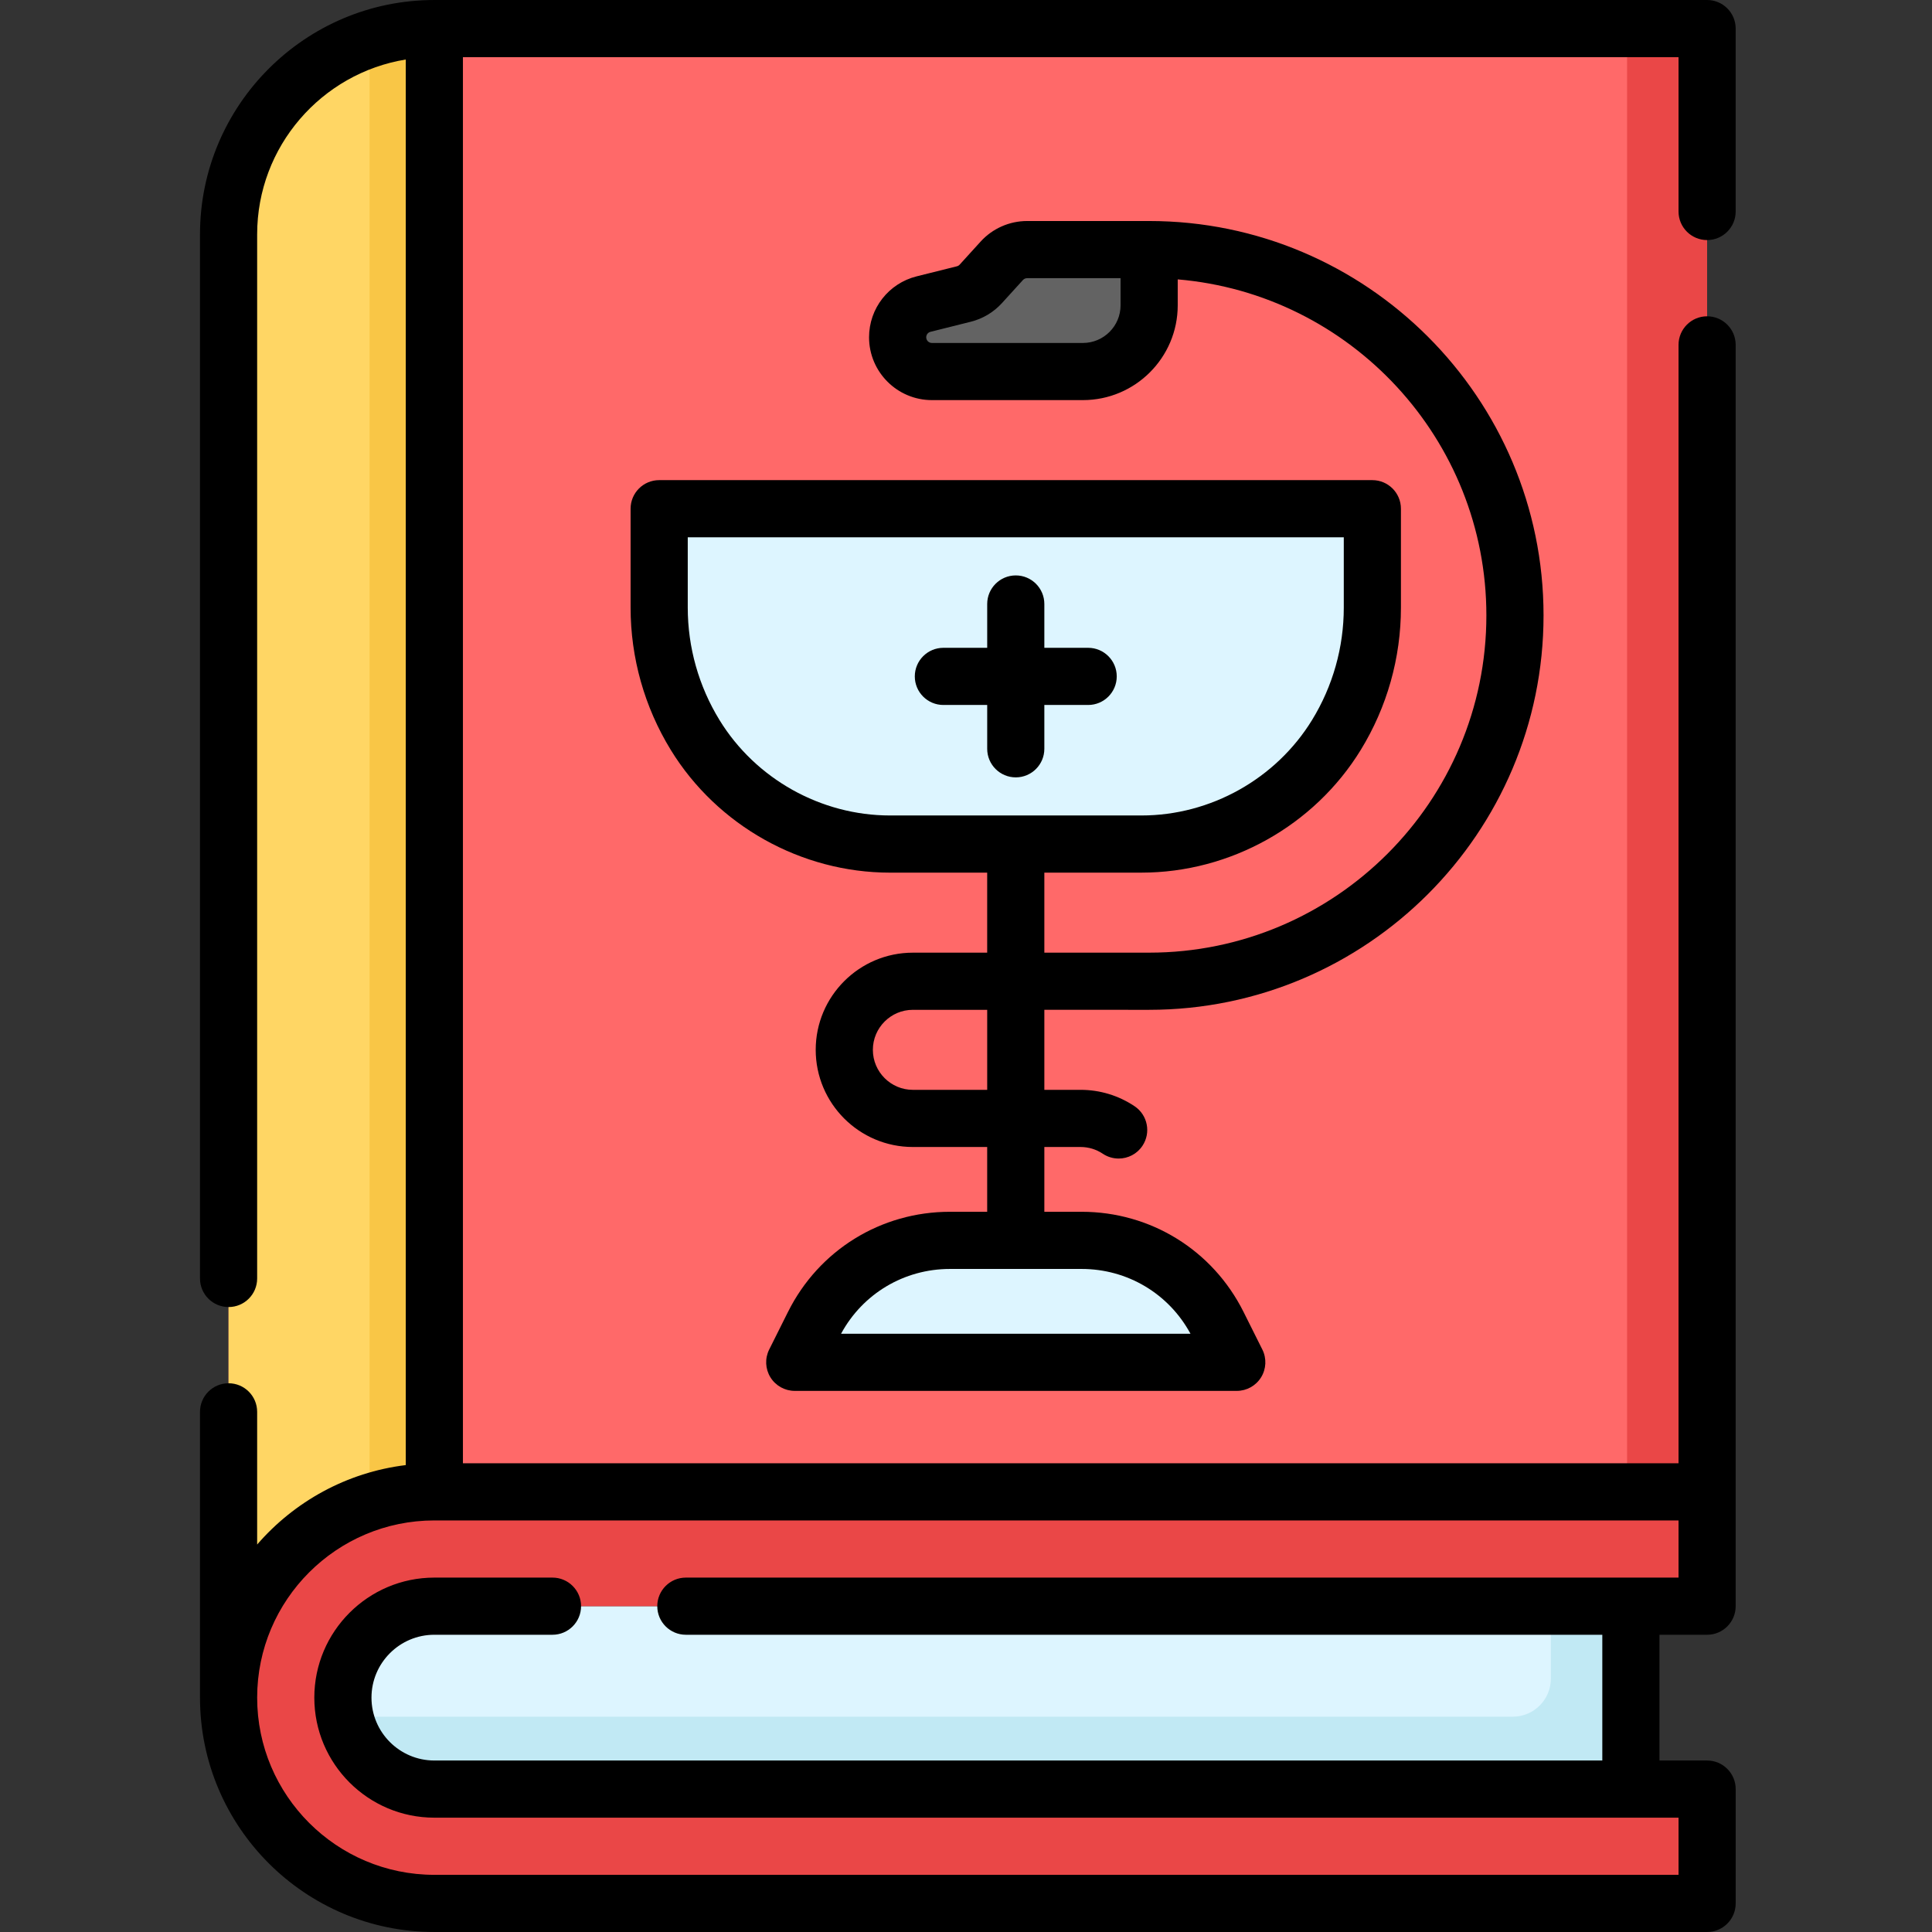 <svg height="512pt" viewBox="-53 0 512 512.001" width="512pt" xmlns="http://www.w3.org/2000/svg"><rect x="-53" y="0" width="512" height="512.001" fill="#333333" stroke="none"/><path d="m62.105 474.129c-13.363 0-24.234-10.871-24.234-24.234 0-13.367 10.871-24.238 24.234-24.238h317.098v48.473zm0 0" fill="#ddf5ff"/><path d="m357.996 425.656v19.188c0 5.578-4.52 10.098-10.098 10.098h-309.496c2.332 10.949 12.07 19.188 23.703 19.188h317.098v-48.473zm0 0" fill="#c1e9f4"/><path d="m7.574 449.895c0 30.113 24.418 54.531 54.535 54.531h337.293v-30.297h-337.297c-13.359 0-24.234-10.875-24.234-24.234 0-13.363 10.875-24.238 24.234-24.238h337.297v-30.297h-337.297c-30.113 0-54.531 24.418-54.531 54.535zm0 0" fill="#ea4747"/><path d="m62.105 7.574c-30.113 0-54.531 24.418-54.531 54.531v387.789c0-30.113 24.418-54.535 54.531-54.535h337.297v-387.785zm0 0" fill="#ff6969"/><path d="m378.195 7.574h21.207v387.785h-21.207zm0 0" fill="#ea4747"/><path d="m7.574 62.105v387.789c0-30.113 24.418-54.535 54.535-54.535v-387.785c-30.117 0-54.535 24.418-54.535 54.531zm0 0" fill="#ffd664"/><path d="m44.941 398.137c5.398-1.793 11.164-2.777 17.168-2.777v-387.785c-6 0-11.77.984-17.168 2.773zm0 0" fill="#f9c646"/><path d="m216.191 134.816h-94.504v26.211c0 11.914 3.301 23.602 9.531 33.754 11.02 17.957 30.574 28.902 51.645 28.902h66.648c21.07 0 40.625-10.945 51.645-28.902 6.234-10.156 9.531-21.84 9.531-33.754v-26.211zm0 0" fill="#ddf5ff"/><path d="m216.191 361.027h58.57l-4.992-9.988c-6.844-13.684-20.832-22.328-36.133-22.328h-34.895c-15.301 0-29.289 8.645-36.133 22.328l-4.992 9.988zm0 0" fill="#ddf5ff"/><path d="m251.535 66.145h-32.34c-2.559 0-4.996 1.078-6.715 2.973l-5.551 6.105c-1.207 1.324-2.777 2.266-4.516 2.699l-10.656 2.664c-4.039 1.012-6.875 4.641-6.875 8.805 0 5.008 4.062 9.07 9.074 9.07h40.031c9.691 0 17.547-7.855 17.547-17.547zm0 0" fill="#636363"/><path d="m399.402 63.621c4.18 0 7.57-3.391 7.57-7.574v-48.473c0-4.184-3.391-7.574-7.57-7.574h-337.297c-34.242 0-62.105 27.859-62.105 62.105v276.703c0 4.184 3.391 7.574 7.574 7.574 4.184 0 7.574-3.391 7.574-7.574v-276.703c0-23.312 17.082-42.703 39.387-46.336v372.496c-15.672 1.914-29.547 9.684-39.387 21.051v-35.164c0-4.18-3.391-7.574-7.574-7.574-4.184 0-7.574 3.395-7.574 7.574v75.742c0 34.246 27.863 62.105 62.109 62.105h337.293c4.184 0 7.574-3.391 7.574-7.574v-30.297c0-4.184-3.391-7.574-7.574-7.574h-12.625v-33.324h12.625c4.18 0 7.57-3.391 7.57-7.574v-334.262c0-4.184-3.391-7.574-7.57-7.574-4.184 0-7.574 3.391-7.574 7.574v296.391h-322.148v-372.637h322.148v40.898c0 4.184 3.391 7.574 7.574 7.574zm-7.574 354.461h-263.07c-4.184 0-7.574 3.391-7.574 7.574s3.391 7.574 7.574 7.574h242.871v33.324h-309.523c-9.188 0-16.66-7.473-16.66-16.66 0-9.191 7.473-16.664 16.66-16.664h31.309c4.18 0 7.574-3.391 7.574-7.574s-3.395-7.574-7.574-7.574h-31.309c-17.539 0-31.809 14.27-31.809 31.812 0 17.539 14.27 31.809 31.809 31.809h329.723v15.148h-329.723c-25.891 0-46.957-21.066-46.957-46.957 0-25.895 21.066-46.961 46.957-46.961h329.723zm0 0"/><path d="m251.535 267.613c57.633 0 104.52-46.887 104.52-104.52s-46.887-104.523-104.52-104.523h-32.34c-4.684 0-9.172 1.988-12.32 5.449l-5.551 6.109c-.199.219-.457.371-.746.445l-10.66 2.664c-7.422 1.855-12.609 8.496-12.609 16.148 0 9.18 7.469 16.648 16.648 16.648h40.031c13.852 0 25.121-11.27 25.121-25.121v-6.871c45.746 3.859 81.797 42.32 81.797 89.051 0 49.277-40.094 89.371-89.371 89.371h-27.773v-21.207h25.75c23.531 0 45.793-12.457 58.102-32.512 6.969-11.355 10.648-24.398 10.648-37.719v-26.211c0-4.18-3.391-7.574-7.574-7.574h-189c-4.184 0-7.574 3.395-7.574 7.574v26.211c0 13.324 3.684 26.363 10.652 37.719 12.305 20.055 34.566 32.516 58.098 32.516h25.75v21.207h-19.691c-14.199 0-25.75 11.551-25.75 25.75s11.551 25.75 25.75 25.75h19.691v17.168h-9.875c-18.285 0-34.727 10.16-42.902 26.516l-4.992 9.988c-1.176 2.348-1.051 5.133.328 7.367 1.383 2.234 3.82 3.594 6.445 3.594h117.145c2.625 0 5.062-1.359 6.441-3.594 1.379-2.234 1.504-5.02.332-7.367l-4.992-9.988c-8.18-16.355-24.621-26.516-42.906-26.516h-9.875v-17.168h9.594c2.109 0 4.148.617 5.887 1.781 1.297.867 2.762 1.281 4.211 1.281 2.441 0 4.836-1.176 6.297-3.359 2.328-3.477 1.398-8.18-2.078-10.508-4.242-2.84-9.191-4.344-14.316-4.344h-9.594v-21.207zm-7.574-186.699c0 5.5-4.473 9.973-9.973 9.973h-40.031c-.828 0-1.5-.672-1.5-1.5 0-.688.469-1.289 1.137-1.453l10.66-2.668c3.199-.797 6.062-2.512 8.281-4.949l5.551-6.105c.285-.312.688-.492 1.109-.492h24.766zm-106.285 109.906c-5.504-8.965-8.414-19.27-8.414-29.793v-18.637h173.855v18.637c0 10.523-2.91 20.824-8.414 29.793-9.574 15.602-26.887 25.289-45.188 25.289h-66.652c-18.301 0-35.617-9.688-45.188-25.289zm124.812 162.633h-92.598c5.75-10.617 16.707-17.168 28.852-17.168h34.895c12.145 0 23.102 6.547 28.852 17.168zm-53.871-64.633h-19.695c-5.844 0-10.602-4.758-10.602-10.602 0-5.848 4.758-10.605 10.602-10.605h19.695zm0 0"/><path d="m223.762 198.438v-11.613h11.613c4.184 0 7.574-3.391 7.574-7.574s-3.391-7.574-7.574-7.574h-11.613v-11.613c0-4.18-3.391-7.574-7.57-7.574-4.184 0-7.574 3.395-7.574 7.574v11.613h-11.613c-4.184 0-7.574 3.391-7.574 7.574s3.391 7.574 7.574 7.574h11.613v11.613c0 4.184 3.391 7.574 7.574 7.574 4.18 0 7.57-3.391 7.57-7.574zm0 0"/></svg>